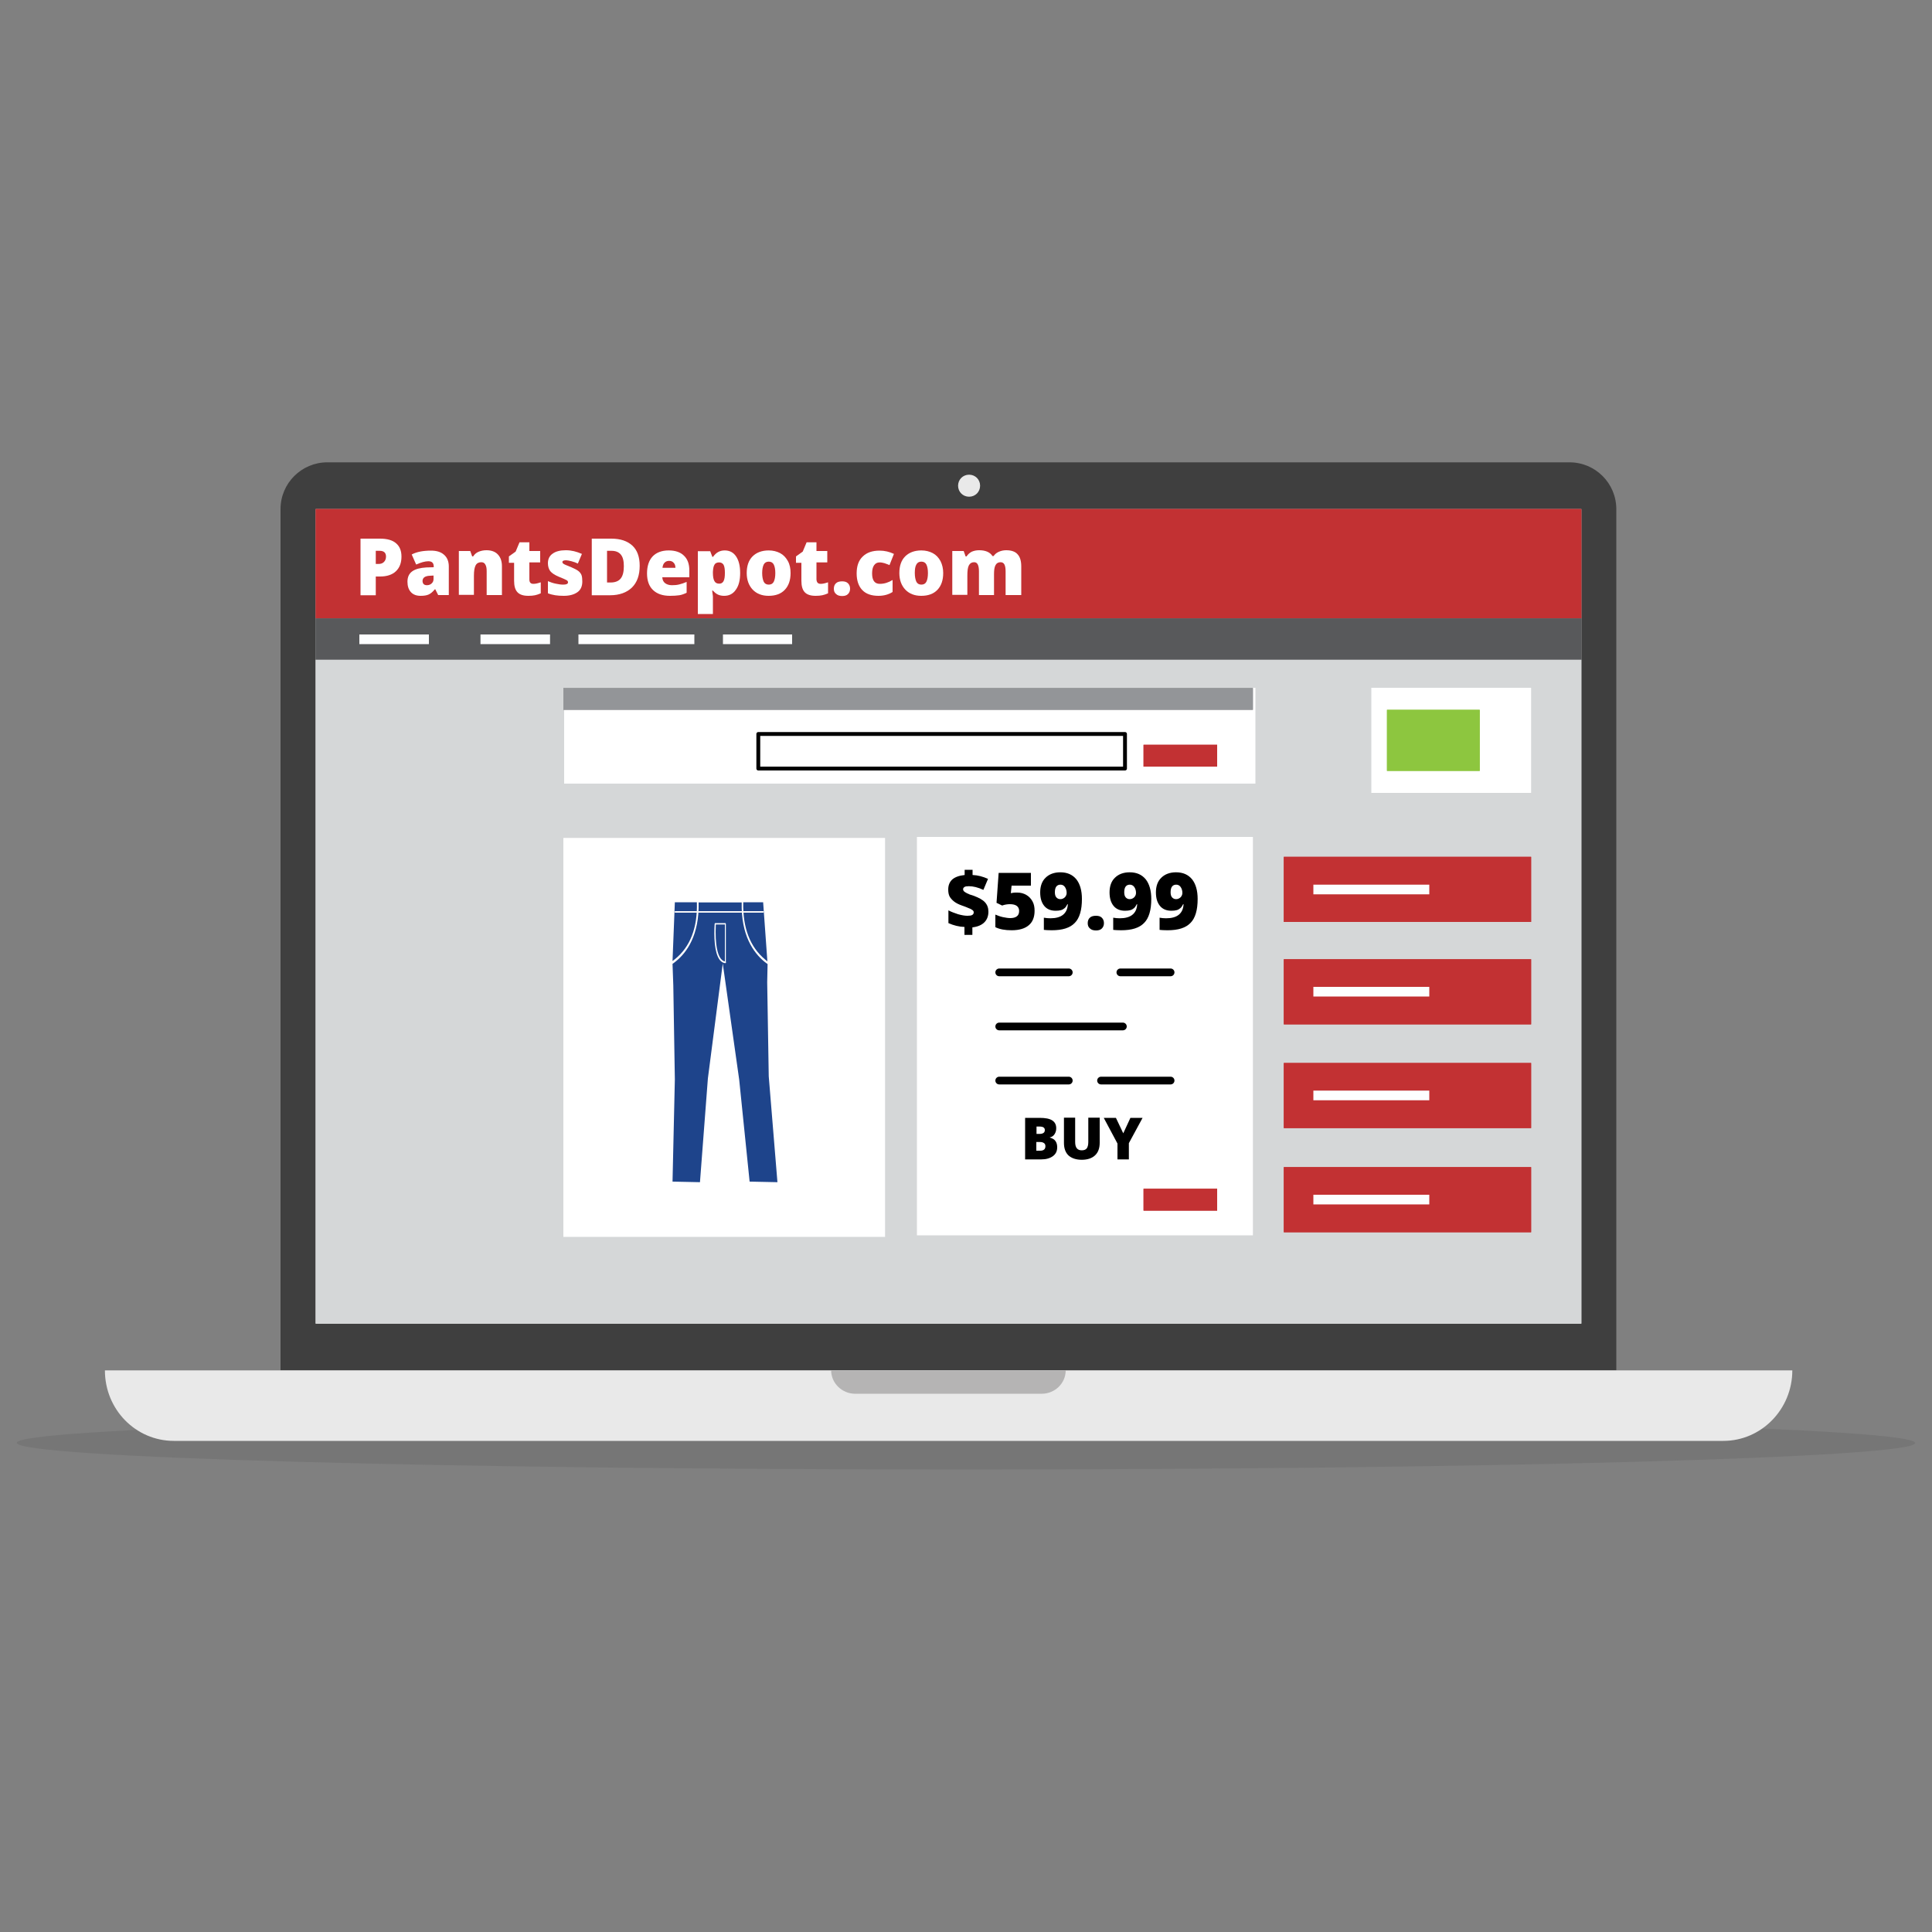 <?xml version="1.0" encoding="utf-8"?>
<!-- Generator: Adobe Illustrator 19.1.0, SVG Export Plug-In . SVG Version: 6.00 Build 0)  -->
<!DOCTYPE svg PUBLIC "-//W3C//DTD SVG 1.1//EN" "http://www.w3.org/Graphics/SVG/1.1/DTD/svg11.dtd">
<svg version="1.1" id="Layer_1" xmlns="http://www.w3.org/2000/svg" xmlns:xlink="http://www.w3.org/1999/xlink" x="0px" y="0px"
	 viewBox="0 0 1000 1000" style="enable-background:new 0 0 1000 1000;" xml:space="preserve">
<rect x="0" y="0" width="1000" height="1000" fill="#808080" stroke="none"/>
<style type="text/css">
	.st0{opacity:0.15;enable-background:new    ;}
	.st1{clip-path:url(#SVGID_2_);}
	.st2{clip-path:url(#SVGID_4_);}
	.st3{clip-path:url(#SVGID_6_);fill:#3F3F3F;}
	.st4{clip-path:url(#SVGID_8_);fill:#3F3F3F;}
	.st5{clip-path:url(#SVGID_10_);fill:#E9E9E9;}
	.st6{clip-path:url(#SVGID_12_);fill:#E9E9E9;}
	.st7{clip-path:url(#SVGID_14_);fill:#FFFFFF;}
	.st8{clip-path:url(#SVGID_16_);fill:#B5B4B4;}
	.st9{clip-path:url(#SVGID_18_);fill:#C23133;}
	.st10{clip-path:url(#SVGID_20_);fill:#58595B;}
	.st11{fill:#FFFFFF;}
	.st12{fill:none;stroke:#FDFEFF;stroke-width:5;stroke-miterlimit:10;}
	.st13{clip-path:url(#SVGID_22_);fill:#D5D7D8;}
	.st14{clip-path:url(#SVGID_24_);fill:#FFFFFF;}
	.st15{clip-path:url(#SVGID_26_);fill:#FFFFFF;}
	.st16{clip-path:url(#SVGID_28_);fill:#FFFFFF;}
	.st17{clip-path:url(#SVGID_30_);fill:#8DC63F;}
	.st18{clip-path:url(#SVGID_32_);fill:#C23133;}
	.st19{clip-path:url(#SVGID_34_);fill:#C23133;}
	.st20{clip-path:url(#SVGID_36_);fill:#C23133;}
	.st21{clip-path:url(#SVGID_38_);fill:#C23133;}
	.st22{clip-path:url(#SVGID_40_);fill:#FFFFFF;}
	.st23{fill:none;stroke:#010101;stroke-width:4;stroke-linecap:round;stroke-linejoin:round;stroke-miterlimit:10;}
	.st24{clip-path:url(#SVGID_42_);fill:#C13133;}
	.st25{clip-path:url(#SVGID_44_);fill:#F5C119;}
	.st26{clip-path:url(#SVGID_46_);fill:#F5C119;}
	.st27{clip-path:url(#SVGID_48_);fill:#F5C119;}
	.st28{clip-path:url(#SVGID_50_);fill:#F5C119;}
	.st29{clip-path:url(#SVGID_52_);fill:#F5C119;}
	.st30{clip-path:url(#SVGID_54_);fill:#F5C119;}
	.st31{clip-path:url(#SVGID_56_);fill:#F5C119;}
	.st32{clip-path:url(#SVGID_58_);fill:#F5C119;}
	.st33{clip-path:url(#SVGID_60_);fill:#F5C119;}
	.st34{clip-path:url(#SVGID_62_);fill:#C23133;}
	.st35{clip-path:url(#SVGID_64_);fill:#C23133;}
	.st36{clip-path:url(#SVGID_66_);fill:#939598;}
	.st37{fill:none;stroke:#010101;stroke-width:2;stroke-linecap:round;stroke-linejoin:round;stroke-miterlimit:10;}
	.st38{fill:#1E448B;}
	.st39{fill:#F8F7F8;}
	.st40{fill:none;stroke:#FFFFFF;stroke-width:3;stroke-linecap:round;stroke-linejoin:round;stroke-miterlimit:10;}
</style>
<g class="st0">
	<g>
		<defs>
			<rect id="SVGID_1_" x="8" y="732.7" width="984" height="28"/>
		</defs>
		<clipPath id="SVGID_2_">
			<use xlink:href="#SVGID_1_"  style="overflow:visible;"/>
		</clipPath>
		<g class="st1">
			<defs>
				<path id="SVGID_3_" d="M500,733.2c271.4,0,491.3,6.1,491.3,13.7c0,7.6-219.9,13.7-491.3,13.7S8.7,754.5,8.7,746.8
					C8.7,739.2,228.7,733.2,500,733.2z"/>
			</defs>
			<clipPath id="SVGID_4_">
				<use xlink:href="#SVGID_3_"  style="overflow:visible;"/>
			</clipPath>
			<g class="st2">
				<defs>
					<rect id="SVGID_5_" x="8" y="732.7" width="984" height="28"/>
				</defs>
				<clipPath id="SVGID_6_">
					<use xlink:href="#SVGID_5_"  style="overflow:visible;"/>
				</clipPath>
				<rect x="3.7" y="728.2" class="st3" width="992.6" height="37.4"/>
			</g>
		</g>
	</g>
</g>
<g>
	<defs>
		<path id="SVGID_7_" d="M500,709.3H145.2V263.5c0-13.4,10.9-24.2,24.2-24.2H500h312.4c13.4,0,24.2,10.9,24.2,24.2v445.8H500z"/>
	</defs>
	<clipPath id="SVGID_8_">
		<use xlink:href="#SVGID_7_"  style="overflow:visible;"/>
	</clipPath>
	<rect x="140.2" y="234.4" class="st4" width="701.4" height="480"/>
</g>
<g>
	<defs>
		<path id="SVGID_9_" d="M927.7,709.3c0,20.1-16,36.5-35.7,36.5H90c-19.7,0-35.7-16.2-35.7-36.5H927.7z"/>
	</defs>
	<clipPath id="SVGID_10_">
		<use xlink:href="#SVGID_9_"  style="overflow:visible;"/>
	</clipPath>
	<rect x="49.3" y="704.3" class="st5" width="883.4" height="46.5"/>
</g>
<g>
	<defs>
		<path id="SVGID_11_" d="M501.6,245.7c3.2,0,5.7,2.5,5.7,5.7s-2.5,5.7-5.7,5.7c-3.2,0-5.7-2.5-5.7-5.7S498.4,245.7,501.6,245.7z"/>
	</defs>
	<clipPath id="SVGID_12_">
		<use xlink:href="#SVGID_11_"  style="overflow:visible;"/>
	</clipPath>
	<rect x="490.9" y="240.7" class="st6" width="21.4" height="21.4"/>
</g>
<g>
	<defs>
		<rect id="SVGID_13_" x="163.4" y="263.5" width="655.1" height="421.6"/>
	</defs>
	<clipPath id="SVGID_14_">
		<use xlink:href="#SVGID_13_"  style="overflow:visible;"/>
	</clipPath>
	<rect x="158.4" y="258.5" class="st7" width="665.1" height="431.6"/>
</g>
<g>
	<defs>
		<path id="SVGID_15_" d="M551.6,709.3c0,6.7-5.6,12.1-12.4,12.1h-96.6c-6.8,0-12.4-5.5-12.4-12.1H551.6z"/>
	</defs>
	<clipPath id="SVGID_16_">
		<use xlink:href="#SVGID_15_"  style="overflow:visible;"/>
	</clipPath>
	<rect x="425.2" y="704.3" class="st8" width="131.4" height="22.1"/>
</g>
<g>
	<defs>
		<rect id="SVGID_17_" x="163.4" y="263.5" width="655.1" height="56.6"/>
	</defs>
	<use xlink:href="#SVGID_17_"  style="overflow:visible;fill-rule:evenodd;clip-rule:evenodd;fill:#C23133;"/>
	<clipPath id="SVGID_18_">
		<use xlink:href="#SVGID_17_"  style="overflow:visible;"/>
	</clipPath>
	<rect x="158.4" y="258.5" class="st9" width="665.1" height="66.6"/>
</g>
<g>
	<defs>
		<rect id="SVGID_19_" x="163.4" y="320.1" width="655.1" height="21.4"/>
	</defs>
	<use xlink:href="#SVGID_19_"  style="overflow:visible;fill-rule:evenodd;clip-rule:evenodd;fill:#58595B;"/>
	<clipPath id="SVGID_20_">
		<use xlink:href="#SVGID_19_"  style="overflow:visible;"/>
	</clipPath>
	<rect x="158.4" y="315.1" class="st10" width="665.1" height="31.4"/>
</g>
<g>
	<path class="st11" d="M207.8,288.1c0,3.3-1,5.8-2.9,7.6c-1.9,1.8-4.7,2.7-8.2,2.7h-2.2v9.7h-7.9v-29.3h10.1c3.7,0,6.5,0.8,8.3,2.4
		C206.9,282.8,207.8,285.1,207.8,288.1z M194.5,291.9h1.4c1.2,0,2.1-0.3,2.8-1c0.7-0.7,1.1-1.6,1.1-2.8c0-2-1.1-3-3.3-3h-2V291.9z"
		/>
	<path class="st11" d="M226.8,308l-1.5-3h-0.2c-1.1,1.3-2.1,2.2-3.2,2.7c-1.1,0.5-2.5,0.7-4.2,0.7c-2.1,0-3.8-0.6-5-1.9
		c-1.2-1.3-1.8-3.1-1.8-5.4c0-2.4,0.8-4.2,2.5-5.4c1.7-1.2,4.1-1.8,7.3-2l3.8-0.1v-0.3c0-1.9-0.9-2.8-2.8-2.8
		c-1.7,0-3.8,0.6-6.3,1.7l-2.3-5.2c2.6-1.4,6-2,10-2c2.9,0,5.2,0.7,6.8,2.2c1.6,1.4,2.4,3.5,2.4,6V308H226.8z M221,302.9
		c0.9,0,1.8-0.3,2.4-0.9c0.7-0.6,1-1.4,1-2.3v-1.8l-1.8,0.1c-2.6,0.1-3.9,1-3.9,2.8C218.8,302.2,219.5,302.9,221,302.9z"/>
	<path class="st11" d="M251.9,308v-12.4c0-1.5-0.2-2.6-0.7-3.4c-0.4-0.8-1.1-1.2-2.1-1.2c-1.3,0-2.3,0.5-2.9,1.6
		c-0.6,1.1-0.9,2.9-0.9,5.4v9.9h-7.8v-22.7h5.9l1,2.8h0.5c0.7-1.1,1.6-1.9,2.8-2.4c1.2-0.5,2.5-0.8,4.1-0.8c2.5,0,4.5,0.7,5.9,2.2
		c1.4,1.5,2.1,3.5,2.1,6.1V308H251.9z"/>
	<path class="st11" d="M276.1,302.2c1.1,0,2.3-0.3,3.8-0.8v5.7c-1.1,0.5-2.1,0.8-3,1s-2.1,0.3-3.4,0.3c-2.6,0-4.5-0.6-5.7-1.9
		s-1.7-3.3-1.7-5.9v-9.3h-2.7V288l3.5-2.5l2-4.8h5.1v4.5h5.6v5.9H274v8.8C274,301.5,274.7,302.2,276.1,302.2z"/>
	<path class="st11" d="M301.4,301c0,2.4-0.8,4.3-2.5,5.5c-1.7,1.2-4,1.9-7.1,1.9c-1.7,0-3.1-0.1-4.4-0.3c-1.2-0.2-2.5-0.5-3.8-1
		v-6.3c1.2,0.5,2.5,1,4,1.3c1.4,0.3,2.7,0.5,3.9,0.5c1.7,0,2.5-0.4,2.5-1.2c0-0.4-0.2-0.8-0.7-1.1c-0.5-0.3-1.9-0.9-4.1-1.8
		c-2.1-0.9-3.5-1.8-4.4-2.9c-0.8-1.1-1.2-2.5-1.2-4.1c0-2.1,0.8-3.8,2.4-4.9c1.6-1.2,3.9-1.8,6.9-1.8c1.5,0,2.9,0.2,4.2,0.5
		s2.7,0.8,4.1,1.4l-2.1,5c-1-0.5-2.1-0.9-3.3-1.2s-2.1-0.5-2.8-0.5c-1.3,0-1.9,0.3-1.9,0.9c0,0.4,0.2,0.7,0.7,1
		c0.4,0.3,1.7,0.8,3.9,1.7c1.6,0.7,2.8,1.3,3.6,1.9c0.8,0.6,1.4,1.4,1.7,2.2S301.4,299.8,301.4,301z"/>
	<path class="st11" d="M331.1,292.8c0,4.9-1.3,8.6-4,11.3c-2.7,2.6-6.5,4-11.3,4h-9.5v-29.3h10.1c4.7,0,8.3,1.2,10.9,3.6
		C329.8,284.7,331.1,288.2,331.1,292.8z M322.9,293c0-2.7-0.5-4.7-1.6-6c-1.1-1.3-2.7-1.9-4.8-1.9h-2.3v16.4h1.8
		c2.4,0,4.2-0.7,5.3-2.1S322.9,295.9,322.9,293z"/>
	<path class="st11" d="M346.8,308.4c-3.8,0-6.7-1-8.8-3s-3.1-4.9-3.1-8.6c0-3.8,1-6.8,2.9-8.8c1.9-2,4.7-3.1,8.3-3.1
		c3.4,0,6.1,0.9,7.9,2.7c1.9,1.8,2.8,4.3,2.8,7.7v3.5h-14c0.1,1.3,0.5,2.3,1.4,3s2.1,1.1,3.6,1.1c1.4,0,2.6-0.1,3.8-0.4
		c1.2-0.3,2.4-0.7,3.8-1.3v5.6c-1.2,0.6-2.5,1.1-3.8,1.3C350.2,308.3,348.6,308.4,346.8,308.4z M346.3,290.3c-0.9,0-1.7,0.3-2.3,0.9
		c-0.6,0.6-1,1.5-1.1,2.7h6.7c0-1.1-0.3-2-0.9-2.6C348.1,290.6,347.3,290.3,346.3,290.3z"/>
	<path class="st11" d="M374.8,308.4c-1.1,0-2.2-0.2-3.1-0.6c-0.9-0.4-1.8-1.1-2.7-2.1h-0.4c0.2,1.6,0.4,2.6,0.4,3v9.1h-7.8v-32.5
		h6.4l1.1,2.9h0.4c1.5-2.2,3.5-3.3,6-3.3c2.5,0,4.5,1,5.9,3.1c1.4,2.1,2.1,4.9,2.1,8.6c0,3.7-0.7,6.5-2.2,8.6
		C379.4,307.4,377.4,308.4,374.8,308.4z M372.2,291.1c-1.1,0-2,0.4-2.4,1.2c-0.5,0.8-0.7,2-0.8,3.7v0.6c0,1.9,0.3,3.4,0.8,4.2
		c0.5,0.9,1.3,1.3,2.5,1.3c1,0,1.7-0.4,2.2-1.3c0.5-0.9,0.7-2.3,0.7-4.3c0-1.9-0.2-3.3-0.7-4.2C374,291.5,373.2,291.1,372.2,291.1z"
		/>
	<path class="st11" d="M409.2,296.6c0,3.7-1,6.6-3,8.7c-2,2.1-4.8,3.1-8.4,3.1c-3.4,0-6.2-1.1-8.2-3.2c-2-2.1-3.1-5-3.1-8.6
		c0-3.7,1-6.6,3-8.6c2-2,4.8-3.1,8.4-3.1c2.2,0,4.2,0.5,5.9,1.4c1.7,0.9,3,2.3,4,4.1C408.8,292.2,409.2,294.3,409.2,296.6z
		 M394.5,296.6c0,1.9,0.3,3.4,0.8,4.5c0.5,1,1.4,1.5,2.6,1.5c1.2,0,2.1-0.5,2.6-1.5c0.5-1,0.8-2.5,0.8-4.5c0-1.9-0.3-3.4-0.8-4.4
		c-0.5-1-1.4-1.5-2.6-1.5c-1.2,0-2.1,0.5-2.6,1.5C394.8,293.2,394.5,294.7,394.5,296.6z"/>
	<path class="st11" d="M424.8,302.2c1.1,0,2.3-0.3,3.8-0.8v5.7c-1.1,0.5-2.1,0.8-3,1s-2.1,0.3-3.4,0.3c-2.6,0-4.5-0.6-5.7-1.9
		s-1.7-3.3-1.7-5.9v-9.3H412V288l3.5-2.5l2-4.8h5.1v4.5h5.6v5.9h-5.6v8.8C422.7,301.5,423.4,302.2,424.8,302.2z"/>
	<path class="st11" d="M431.6,304.7c0-1.2,0.4-2.2,1.1-2.8c0.7-0.7,1.8-1,3.2-1c1.3,0,2.3,0.3,3,1c0.7,0.7,1.1,1.6,1.1,2.8
		c0,1.2-0.4,2.1-1.1,2.8c-0.7,0.7-1.7,1-3,1c-1.3,0-2.4-0.3-3.1-1C431.9,306.8,431.6,305.9,431.6,304.7z"/>
	<path class="st11" d="M454.7,308.4c-3.7,0-6.5-1-8.4-3c-1.9-2-2.9-4.9-2.9-8.6c0-3.8,1-6.7,3.1-8.7c2.1-2.1,5-3.1,8.8-3.1
		c2.6,0,5.1,0.6,7.4,1.7l-2.3,5.8c-0.9-0.4-1.8-0.7-2.6-1c-0.8-0.2-1.6-0.4-2.5-0.4c-1.3,0-2.2,0.5-2.9,1.5c-0.7,1-1,2.4-1,4.2
		c0,3.6,1.3,5.4,4,5.4c2.3,0,4.5-0.7,6.6-2v6.2C460,307.7,457.5,308.4,454.7,308.4z"/>
	<path class="st11" d="M488.2,296.6c0,3.7-1,6.6-3,8.7c-2,2.1-4.8,3.1-8.4,3.1c-3.4,0-6.2-1.1-8.2-3.2c-2-2.1-3.1-5-3.1-8.6
		c0-3.7,1-6.6,3-8.6c2-2,4.8-3.1,8.4-3.1c2.2,0,4.2,0.5,5.9,1.4c1.7,0.9,3,2.3,4,4.1C487.7,292.2,488.2,294.3,488.2,296.6z
		 M473.5,296.6c0,1.9,0.3,3.4,0.8,4.5c0.5,1,1.4,1.5,2.6,1.5c1.2,0,2.1-0.5,2.6-1.5c0.5-1,0.8-2.5,0.8-4.5c0-1.9-0.3-3.4-0.8-4.4
		c-0.5-1-1.4-1.5-2.6-1.5c-1.2,0-2.1,0.5-2.6,1.5C473.7,293.2,473.5,294.7,473.5,296.6z"/>
	<path class="st11" d="M520.5,308v-12.3c0-1.5-0.2-2.7-0.6-3.5c-0.4-0.8-1.1-1.2-2-1.2c-1.2,0-2.1,0.5-2.6,1.5
		c-0.6,1-0.8,2.6-0.8,4.8V308h-7.8v-12.3c0-1.5-0.2-2.7-0.6-3.5s-1-1.2-1.9-1.2c-1.2,0-2.1,0.5-2.7,1.6c-0.6,1.1-0.8,2.9-0.8,5.4
		v9.9h-7.8v-22.7h5.9l1,2.8h0.5c0.6-1,1.5-1.8,2.6-2.4c1.1-0.5,2.4-0.8,3.9-0.8c3.3,0,5.6,1,6.9,3h0.6c0.6-0.9,1.5-1.7,2.7-2.2
		c1.1-0.5,2.4-0.8,3.8-0.8c2.7,0,4.7,0.7,5.9,2.1c1.3,1.4,1.9,3.5,1.9,6.3V308H520.5z"/>
</g>
<line class="st12" x1="186" y1="330.9" x2="222" y2="330.9"/>
<line class="st12" x1="248.7" y1="330.9" x2="284.7" y2="330.9"/>
<line class="st12" x1="299.4" y1="330.9" x2="359.4" y2="330.9"/>
<g>
	<defs>
		<rect id="SVGID_21_" x="163.4" y="341.5" width="655.1" height="343.6"/>
	</defs>
	<clipPath id="SVGID_22_">
		<use xlink:href="#SVGID_21_"  style="overflow:visible;"/>
	</clipPath>
	<rect x="158.4" y="336.5" class="st13" width="665.1" height="353.6"/>
</g>
<g>
	<defs>
		<rect id="SVGID_23_" x="292" y="356" width="357.8" height="49.6"/>
	</defs>
	<clipPath id="SVGID_24_">
		<use xlink:href="#SVGID_23_"  style="overflow:visible;"/>
	</clipPath>
	<rect x="285.4" y="351" class="st14" width="371.1" height="59.6"/>
</g>
<g>
	<defs>
		<rect id="SVGID_25_" x="709.8" y="356" width="82.7" height="54.4"/>
	</defs>
	<clipPath id="SVGID_26_">
		<use xlink:href="#SVGID_25_"  style="overflow:visible;"/>
	</clipPath>
	<rect x="706.7" y="355.2" class="st15" width="88.8" height="56.1"/>
</g>
<g>
	<defs>
		<rect id="SVGID_27_" x="474.6" y="433.2" width="173.9" height="206.2"/>
	</defs>
	<clipPath id="SVGID_28_">
		<use xlink:href="#SVGID_27_"  style="overflow:visible;"/>
	</clipPath>
	<rect x="468.2" y="430.1" class="st16" width="186.7" height="212.5"/>
</g>
<g>
	<defs>
		<rect id="SVGID_29_" x="717.9" y="367.4" width="48" height="31.6"/>
	</defs>
	<use xlink:href="#SVGID_29_"  style="overflow:visible;fill-rule:evenodd;clip-rule:evenodd;fill:#8DC63F;"/>
	<clipPath id="SVGID_30_">
		<use xlink:href="#SVGID_29_"  style="overflow:visible;"/>
	</clipPath>
	<rect x="716.1" y="367" class="st17" width="51.6" height="32.6"/>
</g>
<g>
	<defs>
		<rect id="SVGID_31_" x="664.5" y="443.5" width="128" height="33.7"/>
	</defs>
	<use xlink:href="#SVGID_31_"  style="overflow:visible;fill-rule:evenodd;clip-rule:evenodd;fill:#C23133;"/>
	<clipPath id="SVGID_32_">
		<use xlink:href="#SVGID_31_"  style="overflow:visible;"/>
	</clipPath>
	<rect x="663.5" y="440.6" class="st18" width="129.9" height="39.7"/>
</g>
<g>
	<defs>
		<rect id="SVGID_33_" x="664.5" y="496.5" width="128" height="33.7"/>
	</defs>
	<use xlink:href="#SVGID_33_"  style="overflow:visible;fill-rule:evenodd;clip-rule:evenodd;fill:#C23133;"/>
	<clipPath id="SVGID_34_">
		<use xlink:href="#SVGID_33_"  style="overflow:visible;"/>
	</clipPath>
	<rect x="663.5" y="493.5" class="st19" width="129.9" height="39.7"/>
</g>
<g>
	<defs>
		<rect id="SVGID_35_" x="664.5" y="550.2" width="128" height="33.7"/>
	</defs>
	<use xlink:href="#SVGID_35_"  style="overflow:visible;fill-rule:evenodd;clip-rule:evenodd;fill:#C23133;"/>
	<clipPath id="SVGID_36_">
		<use xlink:href="#SVGID_35_"  style="overflow:visible;"/>
	</clipPath>
	<rect x="663.5" y="547.2" class="st20" width="129.9" height="39.7"/>
</g>
<g>
	<defs>
		<rect id="SVGID_37_" x="664.5" y="604.1" width="128" height="33.7"/>
	</defs>
	<use xlink:href="#SVGID_37_"  style="overflow:visible;fill-rule:evenodd;clip-rule:evenodd;fill:#C23133;"/>
	<clipPath id="SVGID_38_">
		<use xlink:href="#SVGID_37_"  style="overflow:visible;"/>
	</clipPath>
	<rect x="663.5" y="601.1" class="st21" width="129.9" height="39.7"/>
</g>
<g>
	<defs>
		<rect id="SVGID_39_" x="291.6" y="433.7" width="166.5" height="206.5"/>
	</defs>
	<clipPath id="SVGID_40_">
		<use xlink:href="#SVGID_39_"  style="overflow:visible;"/>
	</clipPath>
	<rect x="285.4" y="430.6" class="st22" width="178.8" height="212.8"/>
</g>
<line class="st12" x1="374.2" y1="330.9" x2="410" y2="330.9"/>
<line class="st12" x1="679.8" y1="460.4" x2="739.8" y2="460.4"/>
<line class="st12" x1="679.8" y1="513.3" x2="739.8" y2="513.3"/>
<line class="st12" x1="679.8" y1="567" x2="739.8" y2="567"/>
<line class="st12" x1="679.8" y1="620.9" x2="739.8" y2="620.9"/>
<line class="st23" x1="517.2" y1="503.3" x2="553.2" y2="503.3"/>
<line class="st23" x1="579.9" y1="503.3" x2="605.9" y2="503.3"/>
<line class="st23" x1="517.2" y1="531.3" x2="581.2" y2="531.3"/>
<line class="st23" x1="517.2" y1="559.3" x2="553.2" y2="559.3"/>
<line class="st23" x1="569.9" y1="559.3" x2="605.9" y2="559.3"/>
<g>
	<defs>
		<rect id="SVGID_61_" x="591.9" y="385.5" width="38.1" height="11.3"/>
	</defs>
	<use xlink:href="#SVGID_61_"  style="overflow:visible;fill-rule:evenodd;clip-rule:evenodd;fill:#C23133;"/>
	<clipPath id="SVGID_42_">
		<use xlink:href="#SVGID_61_"  style="overflow:visible;"/>
	</clipPath>
	<rect x="586.9" y="380.5" style="clip-path:url(#SVGID_42_);fill:#C23133;" width="48.1" height="21.3"/>
</g>
<g>
	<defs>
		<rect id="SVGID_63_" x="591.9" y="615.3" width="38.1" height="11.3"/>
	</defs>
	<use xlink:href="#SVGID_63_"  style="overflow:visible;fill-rule:evenodd;clip-rule:evenodd;fill:#C23133;"/>
	<clipPath id="SVGID_44_">
		<use xlink:href="#SVGID_63_"  style="overflow:visible;"/>
	</clipPath>
	<rect x="586.9" y="610.3" style="clip-path:url(#SVGID_44_);fill:#C23133;" width="48.1" height="21.3"/>
</g>
<g>
	<defs>
		<rect id="SVGID_65_" x="291.6" y="356.1" width="356.9" height="11.3"/>
	</defs>
	<use xlink:href="#SVGID_65_"  style="overflow:visible;fill-rule:evenodd;clip-rule:evenodd;fill:#939598;"/>
	<clipPath id="SVGID_46_">
		<use xlink:href="#SVGID_65_"  style="overflow:visible;"/>
	</clipPath>
	<rect x="285" y="351.1" style="clip-path:url(#SVGID_46_);fill:#939598;" width="370.1" height="21.3"/>
</g>
<rect x="392.5" y="379.9" class="st37" width="189.8" height="17.9"/>
<g>
	<path d="M499.3,479.8c-2.9-0.1-5.7-0.8-8.4-2v-6.6c1.5,0.8,3.2,1.4,5,2c1.8,0.5,3.4,0.8,4.8,0.8c1.1,0,2-0.1,2.5-0.4
		c0.5-0.3,0.8-0.7,0.8-1.4c0-0.4-0.2-0.8-0.6-1.1c-0.4-0.3-1-0.7-1.9-1c-0.9-0.4-2.1-0.9-3.6-1.4c-1.7-0.6-3.1-1.3-4.1-2.1
		c-1-0.8-1.8-1.7-2.3-2.6c-0.5-1-0.7-2.2-0.7-3.6c0-2.2,0.7-3.9,2.1-5.2c1.4-1.2,3.5-2,6.4-2.3v-2.7h4.1v2.7c2.7,0.1,5.3,0.8,8,2
		l-2.4,5.7c-2.8-1.3-5.3-1.9-7.5-1.9c-1.1,0-1.8,0.1-2.3,0.4c-0.4,0.3-0.7,0.6-0.7,1.2c0,0.4,0.2,0.8,0.5,1.1s0.9,0.6,1.6,1
		c0.8,0.4,1.8,0.8,3.2,1.2c2.8,1,4.8,2.1,6,3.4c1.2,1.3,1.8,2.9,1.8,4.9c0,2.2-0.7,4.1-2.1,5.5c-1.4,1.4-3.5,2.3-6.2,2.6v3.9h-4.1
		V479.8z"/>
	<path d="M526.6,462c1.7,0,3.2,0.4,4.6,1.2c1.4,0.8,2.4,1.9,3.2,3.3c0.8,1.4,1.1,3.1,1.1,4.9c0,3.3-1,5.8-3,7.5
		c-2,1.7-4.9,2.6-8.9,2.6c-3.4,0-6.2-0.5-8.4-1.6v-6.5c1.2,0.5,2.5,1,3.9,1.3c1.5,0.3,2.7,0.5,3.8,0.5c1.5,0,2.6-0.3,3.4-0.9
		c0.8-0.6,1.2-1.5,1.2-2.8c0-1.1-0.4-2-1.2-2.6c-0.8-0.6-2-0.9-3.6-0.9c-1.2,0-2.6,0.2-4,0.7l-2.9-1.4l1.1-15.5h16.7v6.6h-10
		l-0.4,3.9c1-0.2,1.8-0.3,2.2-0.3C525.8,462,526.2,462,526.6,462z"/>
	<path d="M560,465.3c0,5.7-1.2,9.9-3.7,12.4c-2.5,2.6-6.4,3.8-11.9,3.8c-1.8,0-3.2-0.1-4.1-0.2v-6.3c1.1,0.2,2.3,0.3,3.4,0.3
		c2.8,0,5-0.6,6.5-1.8s2.4-3,2.5-5.5h-0.2c-0.5,1-1,1.7-1.5,2.1c-0.5,0.4-1.1,0.8-1.9,1c-0.7,0.2-1.6,0.3-2.7,0.3
		c-2.5,0-4.5-0.8-5.9-2.5c-1.4-1.7-2.1-4-2.1-7c0-3.2,0.9-5.8,2.8-7.6c1.8-1.8,4.4-2.8,7.6-2.8c3.6,0,6.3,1.2,8.3,3.6
		C559,457.5,560,460.9,560,465.3z M548.9,457.9c-0.9,0-1.6,0.3-2.1,0.9c-0.5,0.6-0.8,1.6-0.8,3c0,1.1,0.2,2,0.7,2.6s1.2,1,2.1,1
		c0.9,0,1.6-0.3,2.3-0.9c0.6-0.6,1-1.4,1-2.3c0-1.2-0.3-2.2-0.9-3.1C550.6,458.3,549.9,457.9,548.9,457.9z"/>
	<path d="M563,477.8c0-1.2,0.4-2.2,1.1-2.8c0.7-0.7,1.8-1,3.2-1c1.3,0,2.3,0.3,3,1c0.7,0.7,1.1,1.6,1.1,2.8c0,1.2-0.4,2.1-1.1,2.8
		c-0.7,0.7-1.7,1-3,1c-1.3,0-2.4-0.3-3.1-1C563.4,480,563,479.1,563,477.8z"/>
	<path d="M595.9,465.3c0,5.7-1.2,9.9-3.7,12.4c-2.5,2.6-6.4,3.8-11.9,3.8c-1.8,0-3.2-0.1-4.1-0.2v-6.3c1.1,0.2,2.3,0.3,3.4,0.3
		c2.8,0,5-0.6,6.5-1.8s2.4-3,2.5-5.5h-0.2c-0.5,1-1,1.7-1.5,2.1c-0.5,0.4-1.1,0.8-1.9,1c-0.7,0.2-1.6,0.3-2.7,0.3
		c-2.5,0-4.5-0.8-5.9-2.5c-1.4-1.7-2.1-4-2.1-7c0-3.2,0.9-5.8,2.8-7.6c1.8-1.8,4.4-2.8,7.6-2.8c3.6,0,6.3,1.2,8.3,3.6
		C594.9,457.5,595.9,460.9,595.9,465.3z M584.8,457.9c-0.9,0-1.6,0.3-2.1,0.9c-0.5,0.6-0.8,1.6-0.8,3c0,1.1,0.2,2,0.7,2.6
		s1.2,1,2.1,1c0.9,0,1.6-0.3,2.3-0.9c0.6-0.6,1-1.4,1-2.3c0-1.2-0.3-2.2-0.9-3.1C586.5,458.3,585.7,457.9,584.8,457.9z"/>
	<path d="M619.9,465.3c0,5.7-1.2,9.9-3.7,12.4c-2.5,2.6-6.4,3.8-11.9,3.8c-1.8,0-3.2-0.1-4.1-0.2v-6.3c1.1,0.2,2.3,0.3,3.4,0.3
		c2.8,0,5-0.6,6.5-1.8s2.4-3,2.5-5.5h-0.2c-0.5,1-1,1.7-1.5,2.1c-0.5,0.4-1.1,0.8-1.9,1c-0.7,0.2-1.6,0.3-2.7,0.3
		c-2.5,0-4.5-0.8-5.9-2.5c-1.4-1.7-2.1-4-2.1-7c0-3.2,0.9-5.8,2.8-7.6c1.8-1.8,4.4-2.8,7.6-2.8c3.6,0,6.3,1.2,8.3,3.6
		C618.9,457.5,619.9,460.9,619.9,465.3z M608.8,457.9c-0.9,0-1.6,0.3-2.1,0.9c-0.5,0.6-0.8,1.6-0.8,3c0,1.1,0.2,2,0.7,2.6
		s1.2,1,2.1,1c0.9,0,1.6-0.3,2.3-0.9c0.6-0.6,1-1.4,1-2.3c0-1.2-0.3-2.2-0.9-3.1C610.5,458.3,609.8,457.9,608.8,457.9z"/>
</g>
<g>
	<path d="M530.6,578.6h7.5c2.9,0,5.1,0.4,6.5,1.3c1.4,0.9,2.1,2.2,2.1,4.1c0,1.2-0.3,2.2-0.9,3.1c-0.6,0.9-1.4,1.4-2.4,1.6v0.1
		c1.3,0.4,2.3,0.9,2.9,1.8c0.6,0.8,0.9,1.9,0.9,3.2c0,2-0.7,3.5-2.2,4.6s-3.5,1.7-6,1.7h-8.4V578.6z M536.4,586.9h1.8
		c0.8,0,1.5-0.2,1.9-0.5c0.5-0.3,0.7-0.9,0.7-1.5c0-1.2-0.9-1.8-2.7-1.8h-1.6V586.9z M536.4,591.1v4.5h2c1.8,0,2.7-0.8,2.7-2.3
		c0-0.7-0.2-1.3-0.7-1.6c-0.5-0.4-1.2-0.6-2.1-0.6H536.4z"/>
	<path d="M569.2,578.6v12.9c0,2.8-0.8,5-2.4,6.5s-3.9,2.3-6.9,2.3c-2.9,0-5.2-0.8-6.8-2.2c-1.6-1.5-2.4-3.7-2.4-6.5v-13.1h5.8v12.6
		c0,1.5,0.3,2.6,0.9,3.3c0.6,0.7,1.4,1,2.5,1c1.2,0,2-0.3,2.6-1c0.5-0.7,0.8-1.8,0.8-3.3v-12.6H569.2z"/>
	<path d="M581.4,586.6l3.7-8h6.3l-7.1,13.1v8.4h-5.9v-8.2l-7.1-13.3h6.3L581.4,586.6z"/>
</g>
<g>
	<path class="st38" d="M360.7,467h-11.4l-1.2,30.4c0.4-0.3,0.8-0.6,1.2-0.9C357.3,490.1,361.1,480.1,360.7,467z"/>
	<path class="st38" d="M396.1,496.7c0.4,0.3,0.7,0.6,1.1,0.9L395,467h-10.3C384.4,480.2,388.2,490.2,396.1,496.7z"/>
	<g>
		<path class="st38" d="M397.1,508.4l0.2-9.4c-0.5-0.4-1.1-0.8-1.6-1.2c-5.7-4.7-12.2-13.7-11.8-30.7h-22.3
			c0.4,16.9-6.1,25.9-11.8,30.5c-0.6,0.5-1.1,0.9-1.7,1.3l0.4,11.1l0.8,48.7l-1.2,52.9l14.2,0.3l4.1-53.7l7.7-59.5l8.5,60.1
			l5.4,52.8l14.4,0.3l-4.5-54.8L397.1,508.4z M375.8,498.1c0,0.2-0.1,0.4-0.3,0.4c0,0-0.1,0-0.2,0c-0.4,0-1.6-0.2-2.8-1.7
			c-2.8-3.8-3-12.2-2.6-18.6c0-0.2,0.1-0.4,0.3-0.4h5.2c0.2,0,0.3,0.2,0.3,0.4V498.1z"/>
		<path class="st38" d="M373,496.1c0.9,1.2,1.8,1.5,2.2,1.5v-19.1h-4.7C370,489.6,371.6,494.2,373,496.1z"/>
	</g>
	<path class="st39" d="M395.1,471.6h-45.7c-0.1,0-0.2,0.2-0.2,0.4c0,0.2,0.1,0.4,0.2,0.4h45.7c0.1,0,0.2-0.2,0.2-0.4
		C395.4,471.8,395.3,471.6,395.1,471.6z"/>
</g>
</svg>
